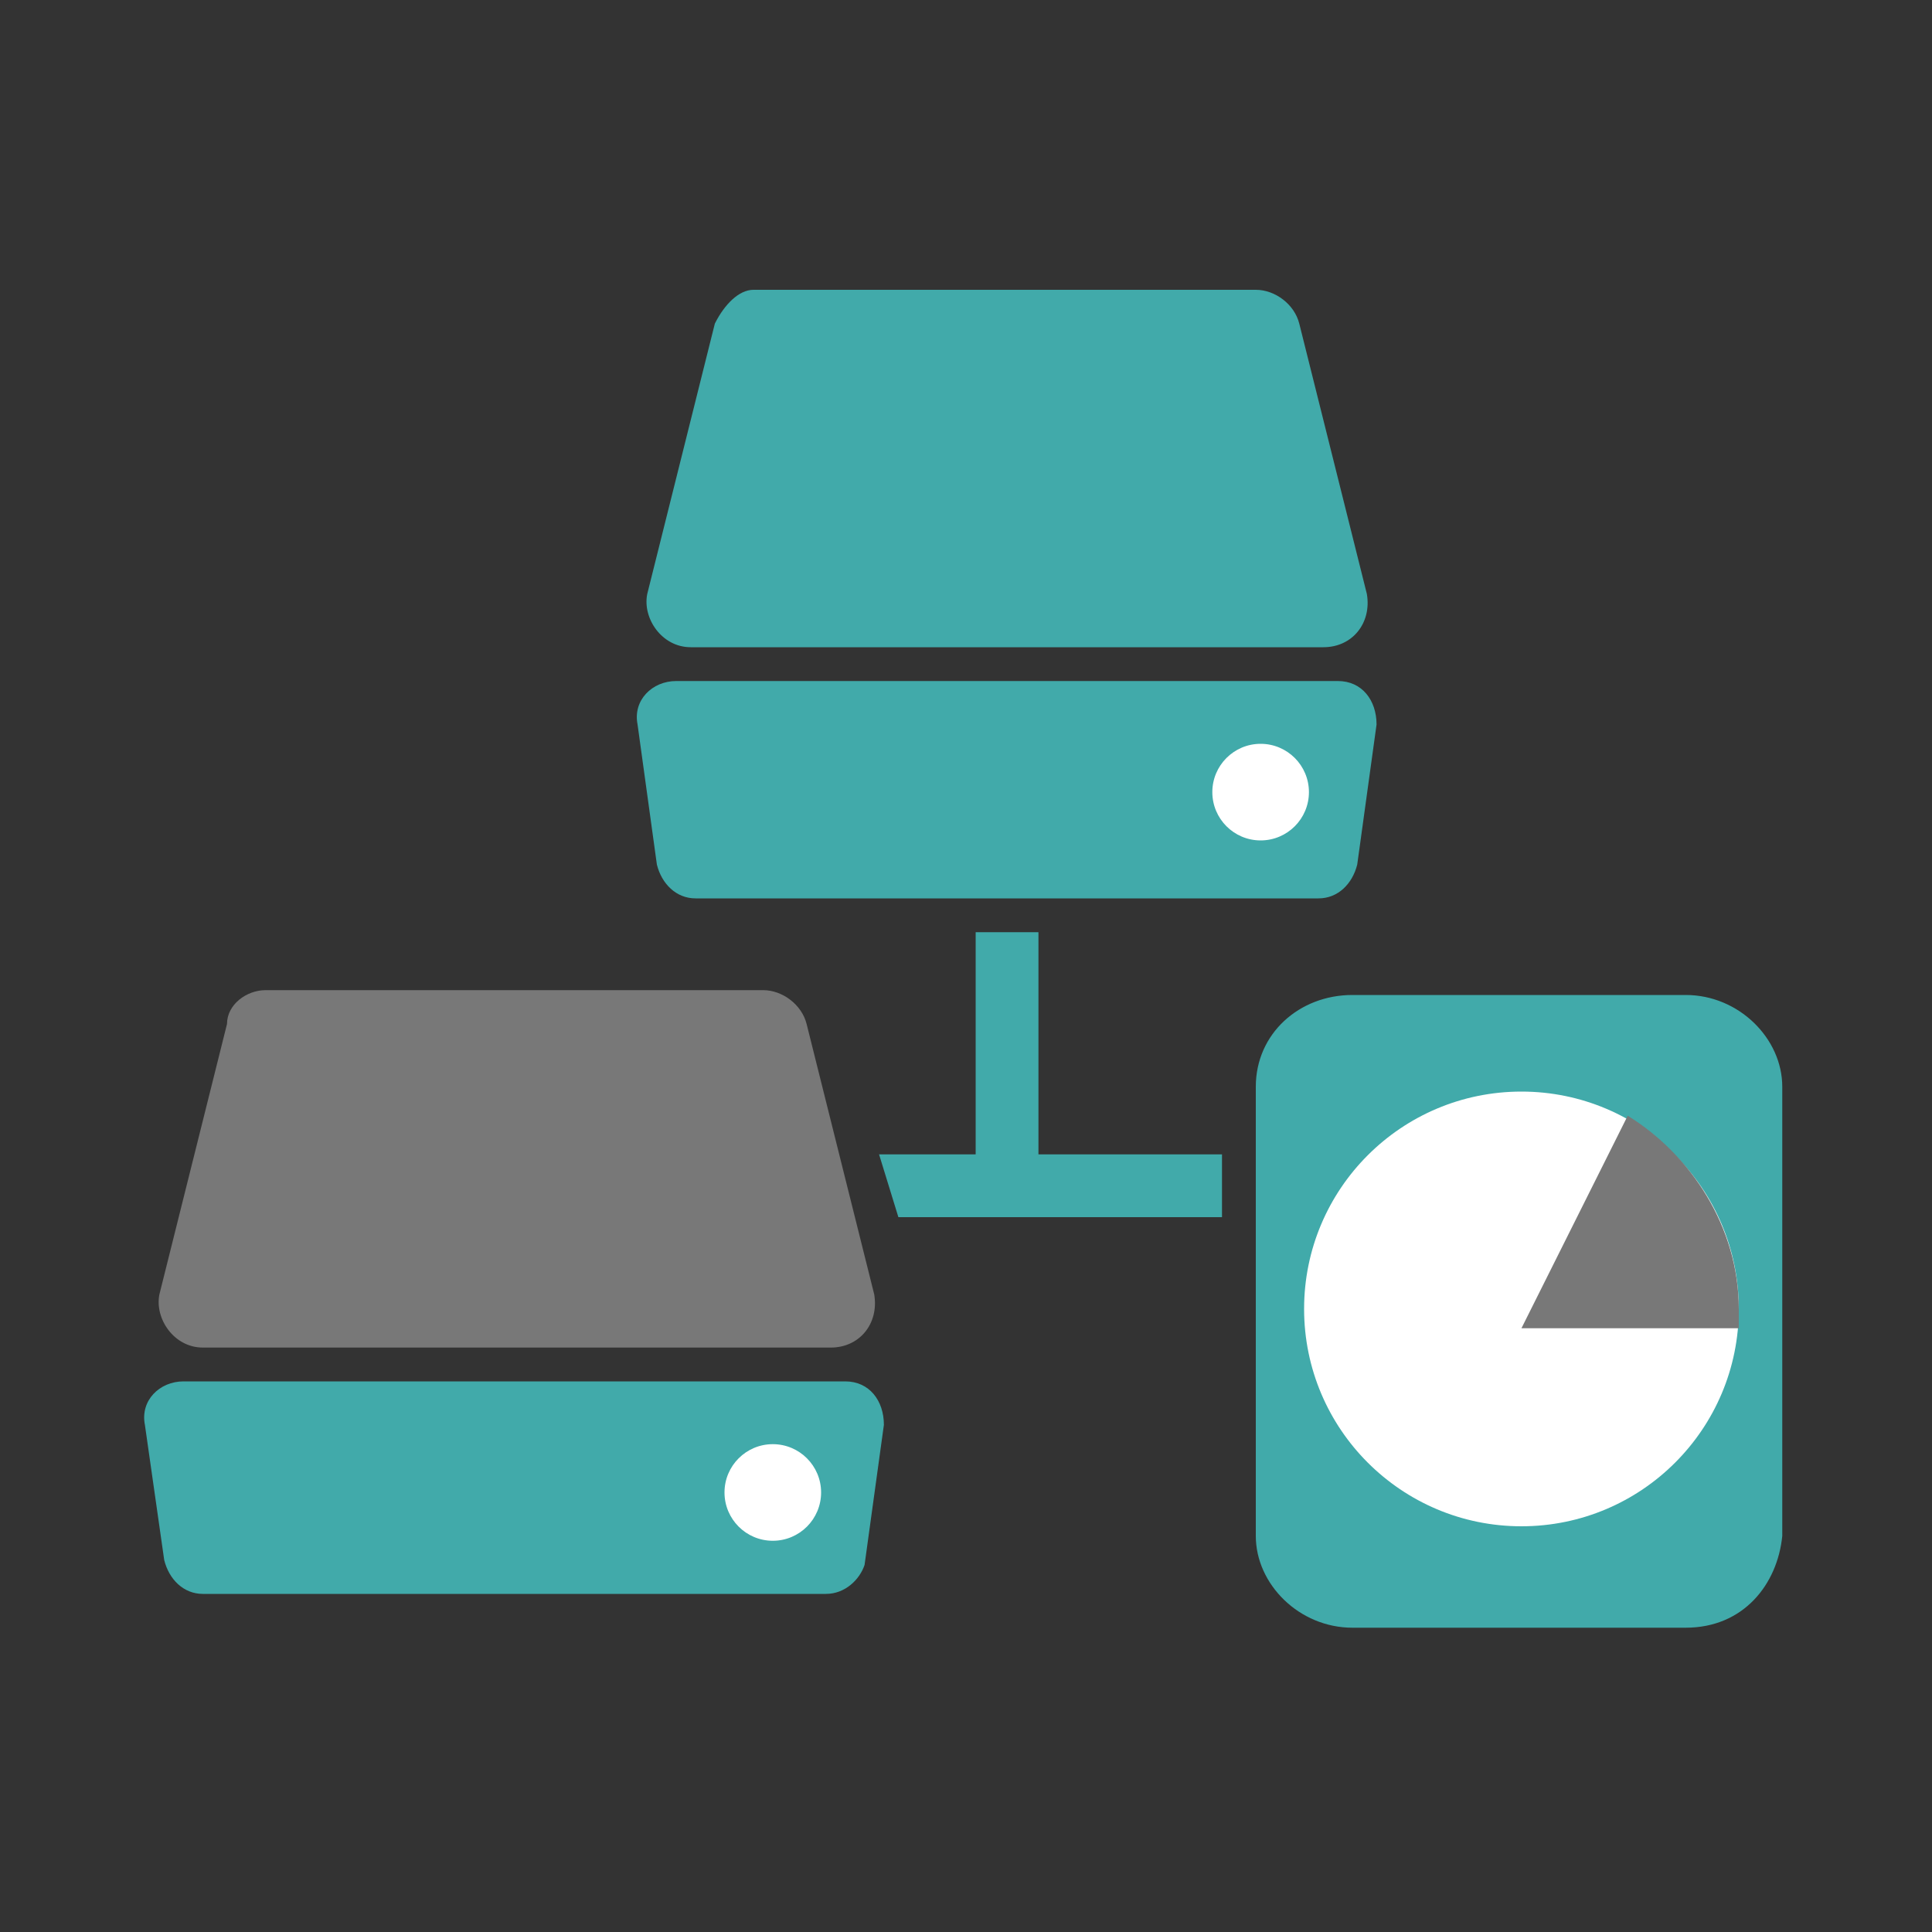 <?xml version="1.0" encoding="utf-8"?>
<!-- Generator: Adobe Illustrator 24.3.0, SVG Export Plug-In . SVG Version: 6.00 Build 0)  -->
<svg version="1.1" id="Ebene_1" xmlns="http://www.w3.org/2000/svg" xmlns:xlink="http://www.w3.org/1999/xlink" x="0px" y="0px"
	 viewBox="0 0 40 40" style="enable-background:new 0 0 40 40;" xml:space="preserve">
<rect x="0" y="0" width="40" height="40" fill="#333333" stroke="none"/>
<style type="text/css">
	.st0{fill:#41AAAA;}
	.st1{fill:#FFFFFF;}
	.st2{fill:#787878;}
	.st3{display:none;}
	.st4{display:inline;fill:#787878;}
	.st5{display:none;fill:#FFFFFF;}
</style>
<g>
	<g>
		<g>
			<path class="st0" d="M17.1,33H4.2c-0.4,0-0.7-0.3-0.8-0.7L3,29.5c-0.1-0.5,0.3-0.9,0.8-0.9h13.7c0.5,0,0.8,0.4,0.8,0.9l-0.4,2.9
				C17.8,32.7,17.5,33,17.1,33z"/>
			<circle class="st1" cx="16" cy="30.9" r="1"/>
		</g>
		<path class="st2" d="M5.5,20.5h10.3c0.4,0,0.8,0.3,0.9,0.7l1.4,5.6c0.1,0.6-0.3,1.1-0.9,1.1h-13c-0.6,0-1-0.6-0.9-1.1l1.4-5.6
			C4.7,20.8,5.1,20.5,5.5,20.5z"/>
	</g>
	<g>
		<path class="st0" d="M27.3,18.6H14.4c-0.4,0-0.7-0.3-0.8-0.7L13.2,15c-0.1-0.5,0.3-0.9,0.8-0.9h13.7c0.5,0,0.8,0.4,0.8,0.9
			l-0.4,2.9C28,18.3,27.7,18.6,27.3,18.6z"/>
		<circle class="st1" cx="26.1" cy="16.4" r="1"/>
	</g>
	<path class="st0" d="M15.6,6H26c0.4,0,0.8,0.3,0.9,0.7l1.4,5.6c0.1,0.6-0.3,1.1-0.9,1.1H14.3c-0.6,0-1-0.6-0.9-1.1l1.4-5.6
		C15,6.3,15.3,6,15.6,6z"/>
	<g>
		<path class="st0" d="M34.9,33.7H28c-1.1,0-2-0.9-2-1.9v-9.3c0-1.1,0.9-1.9,2-1.9h6.9c1.1,0,2,0.9,2,1.9v9.3
			C36.8,32.8,36.1,33.7,34.9,33.7z"/>
		<g class="st3">
			<rect x="27.7" y="30.9" class="st4" width="1.5" height="2.8"/>
			<rect x="30.5" y="29.4" class="st4" width="1.5" height="4.3"/>
			<rect x="33.3" y="27" class="st4" width="1.5" height="6.7"/>
		</g>
		<polygon class="st5" points="35.3,21.7 31.4,22.3 32.7,23.6 30.3,25.9 27.1,27.9 27.9,29.2 31.1,27 33.7,24.5 34.8,25.6 		"/>
		<g>
			<circle class="st1" cx="31.5" cy="27.1" r="4.5"/>
			<path class="st2" d="M31.5,27.5H36c0-0.1,0-0.2,0-0.4c0-1.7-1-3.2-2.3-4L31.5,27.5z"/>
		</g>
	</g>
	<polygon class="st0" points="21.5,23.9 21.5,19.3 20.2,19.3 20.2,23.9 18.2,23.9 18.6,25.2 20.8,25.2 21.5,25.2 25.3,25.2 
		25.3,23.9 	"/>
</g>
</svg>
